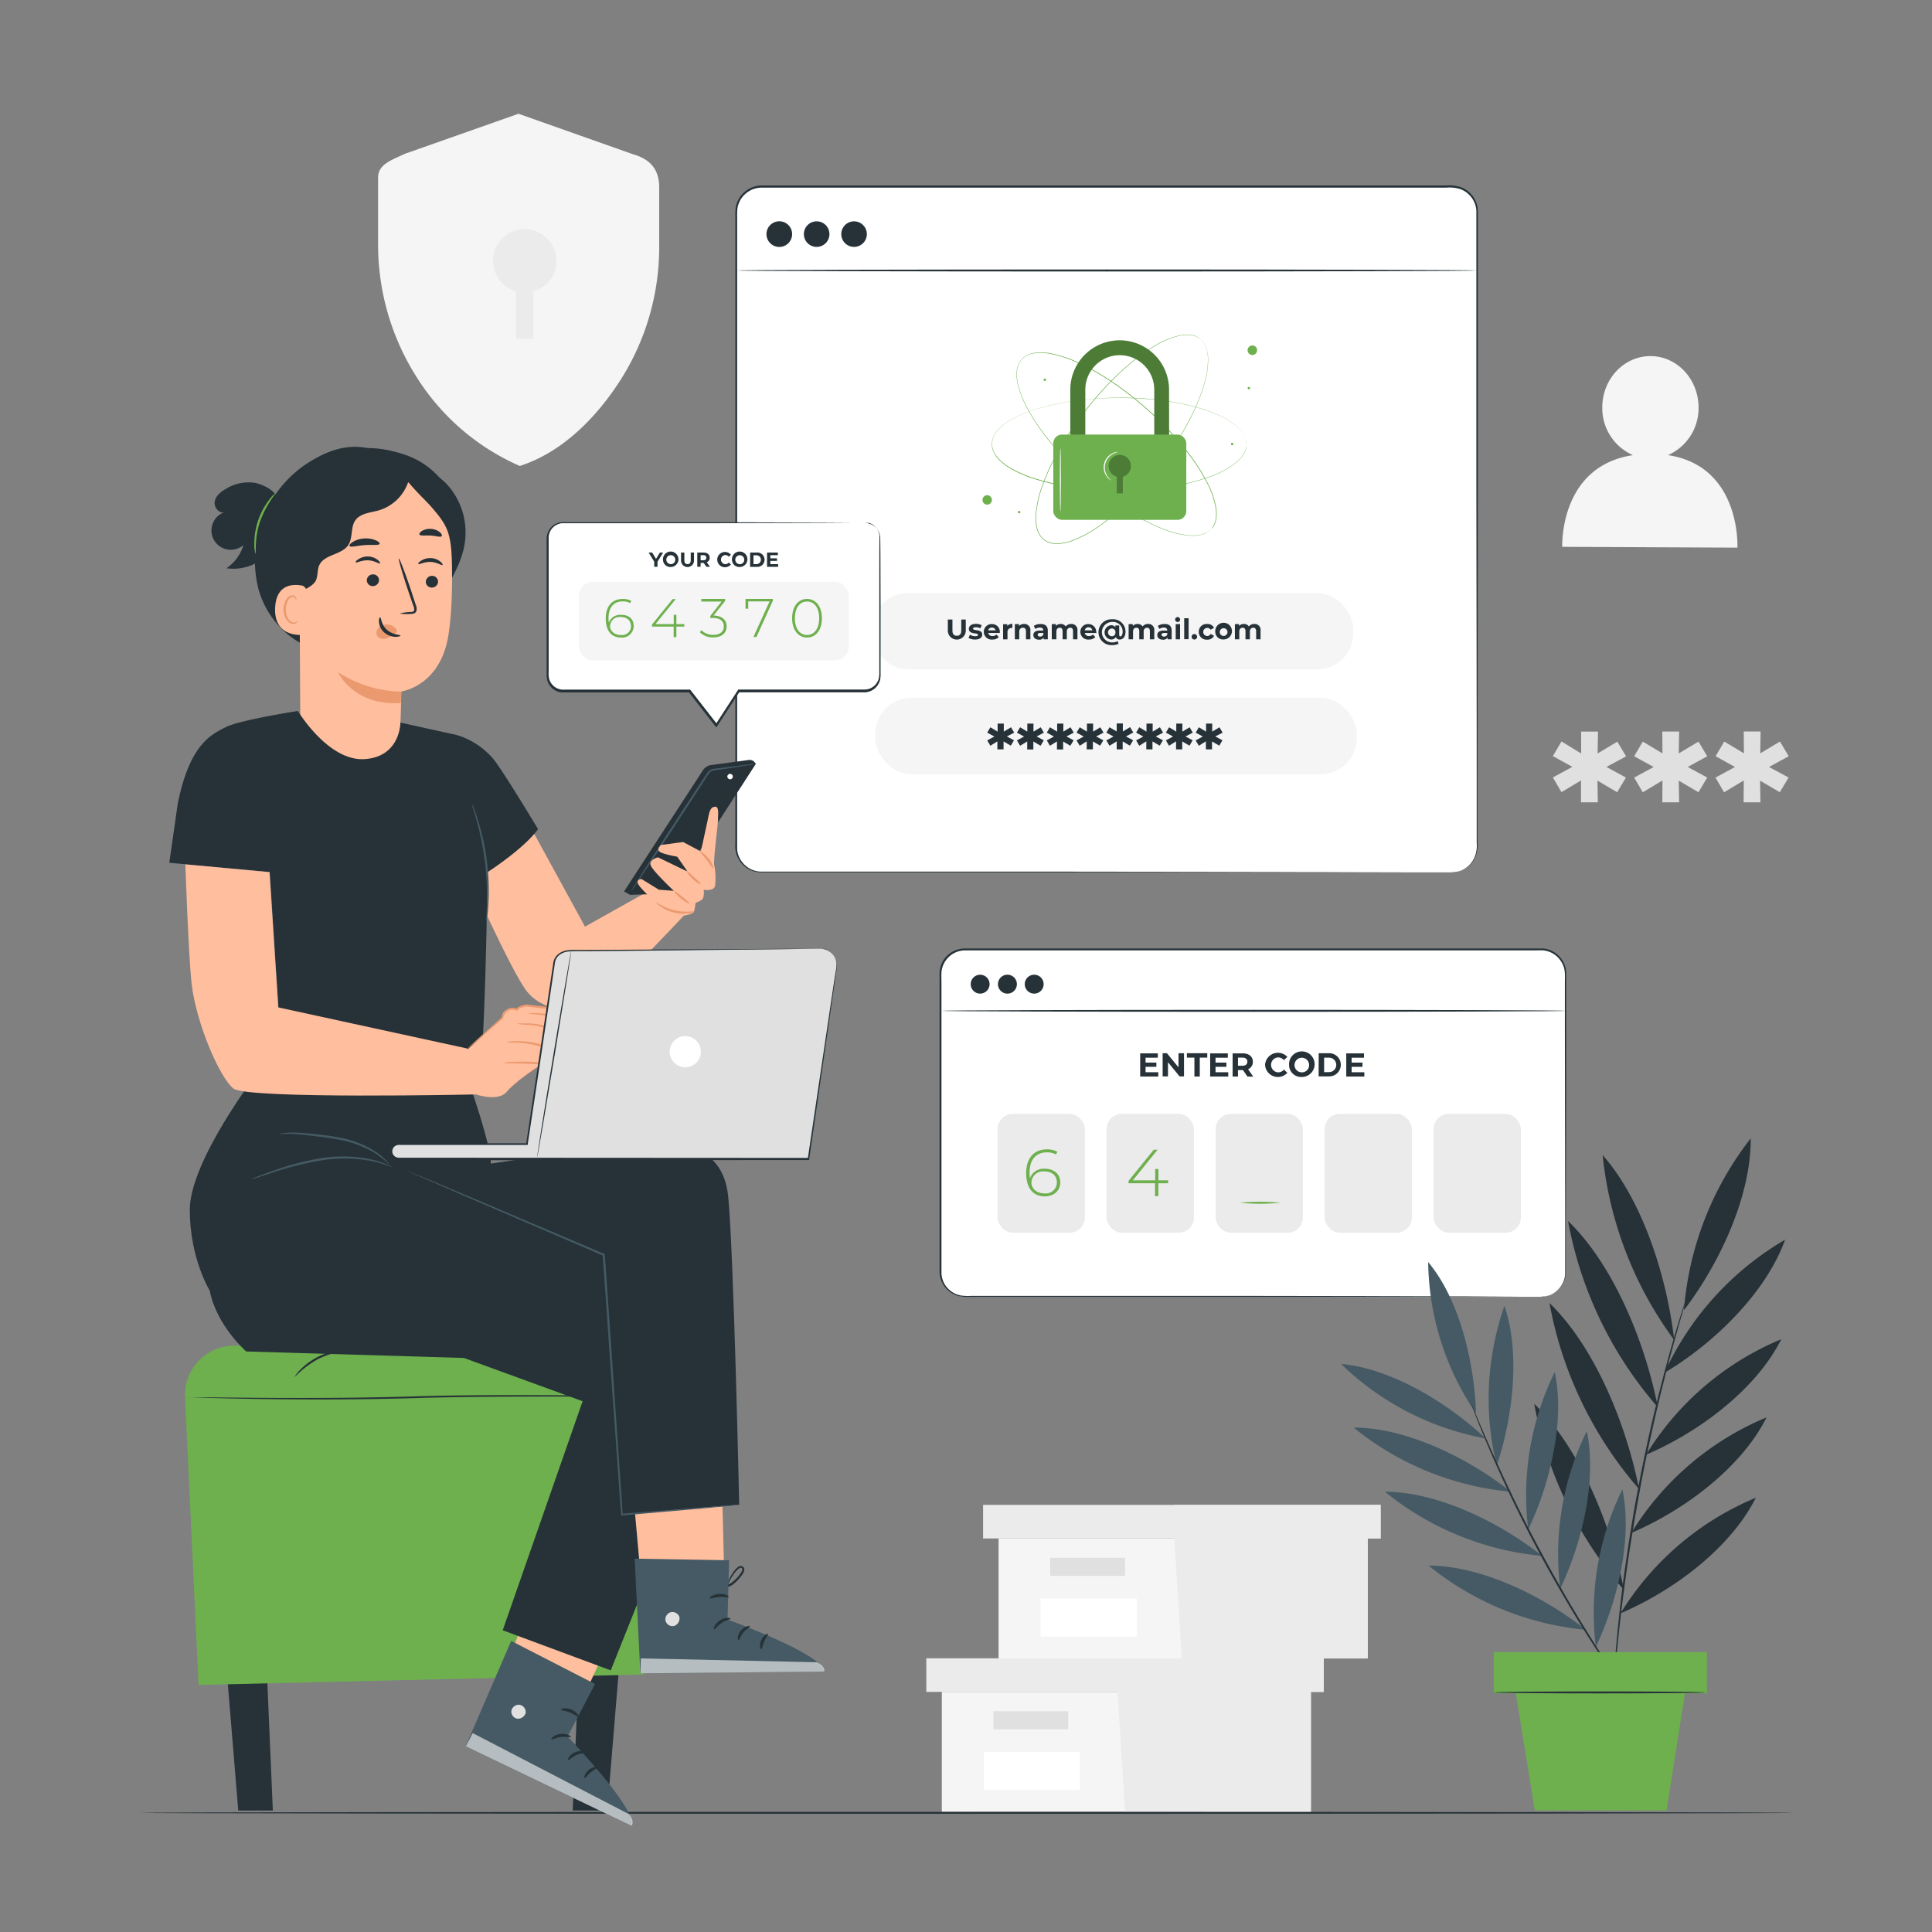 <svg xmlns="http://www.w3.org/2000/svg" viewBox="0 0 500 500"><rect x="0" y="0" width="500" height="500" fill="#808080" stroke="none"/><g id="freepik--background-complete--inject-9"><path d="M431.67,117.79a13.29,13.29,0,0,0,7.92-12.29c0-7.34-5.53-13.31-12.41-13.34s-12.48,5.89-12.51,13.23a13.27,13.27,0,0,0,7.94,12.4c-19.17,2.89-18.3,23.73-18.3,23.73l45.33.21S450.68,120.66,431.67,117.79Z" style="fill:#f5f5f5"></path><path d="M163.82,39.92,134.19,29.44,104.85,39.78c-3.74,1.74-7,2.78-7,6.22V63.11a63.92,63.92,0,0,0,9.67,34,59.88,59.88,0,0,0,27,23.48c12-3.84,20.94-14.06,26.42-22.81a64,64,0,0,0,9.66-34V48.39C170.56,43.49,167.92,41.1,163.82,39.92Z" style="fill:#f5f5f5"></path><path d="M144,67.54a8.2,8.2,0,1,0-10.44,7.85V87.66h4.48V75.39A8.17,8.17,0,0,0,144,67.54Z" style="fill:#ebebeb"></path><path d="M415.74,198.49l5.05,2.74-2.27,3.8-5.1-3,.1,5.61h-4.36l0-5.66L404.11,205l-2.23-3.8,5.05-2.74-5.05-2.78,2.23-3.8L409.2,195l0-5.66h4.36l-.1,5.66,5.1-3.06,2.27,3.8Z" style="fill:#e0e0e0"></path><path d="M436.78,198.49l5.05,2.74-2.27,3.8-5.1-3,.1,5.61H430.2l.05-5.66-5.1,3.06-2.23-3.8,5.05-2.74-5.05-2.78,2.23-3.8,5.1,3.06-.05-5.66h4.36l-.1,5.66,5.1-3.06,2.27,3.8Z" style="fill:#e0e0e0"></path><path d="M457.82,198.49l5.06,2.74-2.27,3.8-5.1-3,.09,5.61h-4.36l.05-5.66-5.1,3.06-2.23-3.8,5.06-2.74L444,195.71l2.23-3.8,5.1,3.06-.05-5.66h4.36l-.09,5.66,5.1-3.06,2.27,3.8Z" style="fill:#e0e0e0"></path><polygon points="243.74 437.86 243.74 468.92 289.16 468.92 339.26 468.92 339.26 437.86 243.74 437.86" style="fill:#f5f5f5"></polygon><polygon points="239.73 429.17 239.73 437.86 342.6 437.86 342.6 429.17 289.16 429.17 239.73 429.17" style="fill:#ebebeb"></polygon><polygon points="291.16 468.92 339.26 468.92 339.26 437.86 342.6 437.86 342.6 429.17 289.16 429.17 289.16 437.05 291.16 468.92" style="fill:#ebebeb"></polygon><rect x="257.1" y="442.86" width="19.37" height="4.68" style="fill:#e0e0e0"></rect><rect x="254.6" y="453.39" width="24.88" height="9.87" style="fill:#fff"></rect><polygon points="258.43 398.15 258.43 429.21 303.86 429.21 353.96 429.21 353.96 398.15 258.43 398.15" style="fill:#f5f5f5"></polygon><polygon points="254.42 389.46 254.42 398.15 357.3 398.15 357.3 389.46 303.86 389.46 254.42 389.46" style="fill:#ebebeb"></polygon><polygon points="305.86 429.21 353.96 429.21 353.96 398.15 357.3 398.15 357.3 389.46 303.86 389.46 303.86 397.35 305.86 429.21" style="fill:#ebebeb"></polygon><rect x="271.79" y="403.16" width="19.37" height="4.68" style="fill:#e0e0e0"></rect><rect x="269.3" y="413.68" width="24.88" height="9.87" style="fill:#fff"></rect></g><g id="freepik--Floor--inject-9"><path d="M464.07,469.16c0,.14-95.85.26-214.06.26s-214.08-.12-214.08-.26,95.83-.26,214.08-.26S464.07,469,464.07,469.16Z" style="fill:#263238"></path></g><g id="freepik--window-2--inject-9"><rect x="243.39" y="245.72" width="161.78" height="89.9" rx="6.38" style="fill:#fff"></rect><path d="M398.8,335.62s.43,0,1.25-.15a6.48,6.48,0,0,0,3.21-1.75,6.34,6.34,0,0,0,1.45-2.28,6.71,6.71,0,0,0,.36-1.53c0-.54,0-1.12,0-1.72,0-2.4,0-5.17,0-8.28,0-12.47-.05-30.49-.08-52.76,0-2.79,0-5.64,0-8.55v-4.42c0-1.49.15-3-.46-4.38a6.18,6.18,0,0,0-5.11-3.84c-.74-.05-1.56,0-2.34,0h-9.65l-41.82,0-95.82,0a6.12,6.12,0,0,0-5.14,2.78,6.05,6.05,0,0,0-1,2.84c-.05,1,0,2.1,0,3.14V291.7q0,12,0,23.6v11.44c0,.94,0,1.89,0,2.81a6.29,6.29,0,0,0,.7,2.58,6.22,6.22,0,0,0,4.14,3.11,12.57,12.57,0,0,0,2.69.14h39.07l36.44,0,52.76.08,14.34.05,3.73,0,1.28,0-1.28,0-3.73,0-14.34.05-52.76.08-36.44,0H251.18a13.24,13.24,0,0,1-2.79-.15,6.65,6.65,0,0,1-4.46-3.36,6.57,6.57,0,0,1-.77-2.78c0-1,0-1.88,0-2.83,0-3.77,0-7.59,0-11.44V291.7q0-12,0-24.45v-12.5c0-1.06,0-2.08,0-3.18a6.65,6.65,0,0,1,1-3.08,6.81,6.81,0,0,1,2.4-2.22,6.92,6.92,0,0,1,3.18-.81l95.82,0,41.82,0h9.65c.8,0,1.56,0,2.38,0a6.58,6.58,0,0,1,2.3.68,6.65,6.65,0,0,1,3.15,3.42,6.35,6.35,0,0,1,.46,2.28c0,.75,0,1.5,0,2.25v4.42q0,4.36,0,8.55c0,22.27-.07,40.29-.09,52.76,0,3.11,0,5.88,0,8.28,0,.6,0,1.17,0,1.73a6.72,6.72,0,0,1-.38,1.56,6.37,6.37,0,0,1-1.49,2.31,6.45,6.45,0,0,1-3.28,1.73,6,6,0,0,1-.94.1Z" style="fill:#263238"></path><path d="M299.76,277.49v1.12h-4.68v-6h4.56v1.12h-3.17V275h2.8v1.09h-2.8v1.4Z" style="fill:#263238"></path><path d="M306.42,272.57v6h-1.15l-3-3.67v3.67h-1.38v-6H302l3,3.67v-3.67Z" style="fill:#263238"></path><path d="M309.11,273.71h-1.94v-1.14h5.27v1.14H310.5v4.9h-1.39Z" style="fill:#263238"></path><path d="M317.87,277.49v1.12h-4.68v-6h4.57v1.12h-3.18V275h2.81v1.09h-2.81v1.4Z" style="fill:#263238"></path><path d="M322.84,278.61l-1.17-1.68h-1.28v1.68H319v-6h2.62c1.61,0,2.62.83,2.62,2.19a2,2,0,0,1-1.24,1.91l1.35,1.94Zm-1.31-4.9h-1.14v2.1h1.14c.85,0,1.28-.39,1.28-1.05S322.38,273.71,321.53,273.71Z" style="fill:#263238"></path><path d="M327.4,275.59a3.33,3.33,0,0,1,5.77-2.06l-.9.83a2,2,0,0,0-1.52-.71,1.94,1.94,0,0,0,0,3.87,1.92,1.92,0,0,0,1.52-.71l.9.83a3.32,3.32,0,0,1-5.77-2.05Z" style="fill:#263238"></path><path d="M333.61,275.59a3.31,3.31,0,1,1,3.3,3.13A3.12,3.12,0,0,1,333.61,275.59Zm5.19,0a1.89,1.89,0,1,0-1.89,1.93A1.85,1.85,0,0,0,338.8,275.59Z" style="fill:#263238"></path><path d="M341.28,272.57H344a3,3,0,1,1,0,6h-2.74Zm2.67,4.89a1.87,1.87,0,1,0,0-3.74h-1.27v3.74Z" style="fill:#263238"></path><path d="M353.09,277.49v1.12h-4.68v-6H353v1.12H349.8V275h2.81v1.09H349.8v1.4Z" style="fill:#263238"></path><rect x="258.18" y="288.26" width="22.59" height="30.77" rx="3.95" style="fill:#ebebeb"></rect><rect x="286.39" y="288.26" width="22.59" height="30.77" rx="3.95" style="fill:#ebebeb"></rect><rect x="314.6" y="288.26" width="22.59" height="30.77" rx="3.95" style="fill:#ebebeb"></rect><rect x="342.8" y="288.26" width="22.59" height="30.77" rx="3.95" style="fill:#ebebeb"></rect><rect x="371.01" y="288.26" width="22.59" height="30.77" rx="3.95" style="fill:#ebebeb"></rect><path d="M274.4,306c0,2.19-1.7,3.62-4,3.62-3.16,0-4.83-2.27-4.83-6,0-4.06,2.17-6.16,5.34-6.16a5.28,5.28,0,0,1,2.73.62l-.36.7a4.5,4.5,0,0,0-2.37-.55c-2.69,0-4.46,1.77-4.46,5.26a10.33,10.33,0,0,0,.1,1.44,3.77,3.77,0,0,1,3.83-2.47C272.78,302.46,274.4,303.86,274.4,306Zm-.88,0c0-1.71-1.23-2.83-3.26-2.83a3,3,0,0,0-3.33,2.87c0,1.41,1.18,2.81,3.43,2.81A2.85,2.85,0,0,0,273.52,306Z" style="fill:#6EB04E"></path><path d="M302.3,306.23h-2.52v3.33h-.86v-3.33h-6.85v-.63l6.52-8.05h1l-6.4,7.91h5.77v-2.93h.84v2.93h2.52Z" style="fill:#6EB04E"></path><path d="M331.39,311.27a52.83,52.83,0,0,1-10.47,0,52.83,52.83,0,0,1,10.47,0Z" style="fill:#6EB04E"></path><circle cx="253.66" cy="254.7" r="2.45" style="fill:#263238"></circle><path d="M263.17,254.7a2.45,2.45,0,1,1-2.45-2.45A2.45,2.45,0,0,1,263.17,254.7Z" style="fill:#263238"></path><circle cx="267.65" cy="254.7" r="2.45" style="fill:#263238"></circle><path d="M405.42,261.6c0,.14-36.23.26-80.9.26s-80.9-.12-80.9-.26,36.21-.26,80.9-.26S405.42,261.45,405.42,261.6Z" style="fill:#263238"></path></g><g id="freepik--window-1--inject-9"><rect x="190.51" y="48.29" width="191.76" height="177.47" rx="6.56" style="fill:#fff"></rect><path d="M375.71,225.76l.47,0a6.65,6.65,0,0,0,1.37-.26,6.53,6.53,0,0,0,4-3.47,7.94,7.94,0,0,0,.62-3.94c0-1.49,0-3.13,0-4.9,0-3.54,0-7.63,0-12.23,0-18.4-.05-45-.09-77.92,0-16.45,0-34.46,0-53.81q0-7.24,0-14.73a6.33,6.33,0,0,0-4.1-5.54,9.42,9.42,0,0,0-3.69-.4H338.6l-141.51,0A6.33,6.33,0,0,0,193,50.09,6.26,6.26,0,0,0,190.84,54a19.37,19.37,0,0,0-.07,2.3v61.57c0,23.67,0,46.5,0,68.25q0,16.32,0,31.79c0,.64,0,1.3,0,1.91a6.5,6.5,0,0,0,.43,1.79,6.33,6.33,0,0,0,2.27,2.84,6.23,6.23,0,0,0,3.43,1.12h18.51l53.81,0,77.92.09,21.18,0,5.51,0,1.88,0-1.88,0-5.51,0-21.18.05-77.92.08-53.81,0H196.89a6.77,6.77,0,0,1-6.11-4.24,7.1,7.1,0,0,1-.47-1.92c-.05-.68,0-1.3,0-1.95q0-15.47,0-31.79c0-21.75,0-44.58,0-68.25q0-17.76,0-36.11V56.25a17.33,17.33,0,0,1,.08-2.37,6.67,6.67,0,0,1,2.28-4.18A6.88,6.88,0,0,1,197.09,48l141.51,0h35.63a9.76,9.76,0,0,1,3.85.44,6.78,6.78,0,0,1,4.39,5.93q0,7.5,0,14.76c0,19.35,0,37.36,0,53.81,0,32.9-.06,59.52-.08,77.92,0,4.6,0,8.69,0,12.23,0,1.77,0,3.41,0,4.9a8,8,0,0,1-.66,4,6.54,6.54,0,0,1-5.49,3.71Z" style="fill:#263238"></path><path d="M205,60.59a3.32,3.32,0,1,1-3.31-3.32A3.31,3.31,0,0,1,205,60.59Z" style="fill:#263238"></path><circle cx="211.35" cy="60.59" r="3.31" style="fill:#263238"></circle><circle cx="221.03" cy="60.59" r="3.31" style="fill:#263238"></circle><path d="M382.27,70c0,.15-42.93.26-95.88.26s-95.88-.11-95.88-.26,42.92-.26,95.88-.26S382.27,69.85,382.27,70Z" style="fill:#263238"></path><path d="M313.48,136.85s.07-.11.23-.31l.13-.17.13-.23a4.46,4.46,0,0,0,.29-.58c0-.11.1-.23.14-.36l.12-.42a3.56,3.56,0,0,0,.1-.47c0-.17.06-.34.07-.52a9.88,9.88,0,0,0-.12-2.49,22,22,0,0,0-2.28-6.43,50.66,50.66,0,0,0-4.91-7.63,78.08,78.08,0,0,0-7.31-8.22,89.82,89.82,0,0,0-9.61-8.19c-1.79-1.32-3.68-2.6-5.67-3.8a54.63,54.63,0,0,0-6.31-3.31,29.73,29.73,0,0,0-7-2.2,12.34,12.34,0,0,0-3.74-.09,6.81,6.81,0,0,0-1.81.52,5.31,5.31,0,0,0-1.51,1.11,5,5,0,0,0-.94,1.63,6.9,6.9,0,0,0-.31,1.86,12.55,12.55,0,0,0,.51,3.71,29.66,29.66,0,0,0,3,6.72,53.84,53.84,0,0,0,4,5.89c1.42,1.84,2.91,3.58,4.42,5.21a89,89,0,0,0,9.24,8.61,77.5,77.5,0,0,0,9,6.33,50.69,50.69,0,0,0,8.14,4,22.53,22.53,0,0,0,6.65,1.54,10.58,10.58,0,0,0,2.48-.17c.18,0,.34-.09.5-.13a4.15,4.15,0,0,0,.46-.15l.4-.17.35-.18a3.61,3.61,0,0,0,.54-.36l.21-.15.16-.15c.18-.18.28-.26.28-.26l-.27.27-.16.15-.2.16a3.28,3.28,0,0,1-.55.36L312,138l-.41.17a3,3,0,0,1-.45.15,4.25,4.25,0,0,1-.51.14,9.66,9.66,0,0,1-2.5.18,22.18,22.18,0,0,1-6.67-1.51,50.79,50.79,0,0,1-8.17-4,77.64,77.64,0,0,1-9-6.33,88,88,0,0,1-9.26-8.61c-1.51-1.63-3-3.37-4.43-5.21a55.71,55.71,0,0,1-4-5.91,29.72,29.72,0,0,1-3-6.75,12.47,12.47,0,0,1-.52-3.76,7.13,7.13,0,0,1,.32-1.89,5.39,5.39,0,0,1,1-1.69,5.14,5.14,0,0,1,1.56-1.14,7.13,7.13,0,0,1,1.85-.54,12.66,12.66,0,0,1,3.79.09,29.86,29.86,0,0,1,7.05,2.22,54,54,0,0,1,6.32,3.32c2,1.2,3.89,2.48,5.68,3.81a87.87,87.87,0,0,1,9.61,8.22,77.35,77.35,0,0,1,7.32,8.24,50.53,50.53,0,0,1,4.89,7.65,22.13,22.13,0,0,1,2.27,6.46,9.94,9.94,0,0,1,.1,2.51,3.89,3.89,0,0,1-.08.51,2.17,2.17,0,0,1-.1.47l-.12.43a3,3,0,0,1-.15.36,2.6,2.6,0,0,1-.3.58,1.26,1.26,0,0,1-.13.23l-.13.17Z" style="fill:#6EB04E"></path><path d="M322.55,114.93l0-.38,0-.21c0-.08,0-.16-.05-.26a3.15,3.15,0,0,0-.17-.63c0-.11-.08-.24-.13-.36l-.2-.4a2.18,2.18,0,0,0-.24-.41,3.61,3.61,0,0,0-.29-.43,9.32,9.32,0,0,0-1.74-1.78,22.21,22.21,0,0,0-6-3.28,50.31,50.31,0,0,0-8.74-2.43A77.52,77.52,0,0,0,294,103.1a90.23,90.23,0,0,0-12.63.27c-2.21.21-4.47.52-6.76.95a53.29,53.29,0,0,0-6.91,1.73,29,29,0,0,0-6.7,3,12.21,12.21,0,0,0-2.85,2.42,6.76,6.76,0,0,0-1,1.59,5.07,5.07,0,0,0-.4,1.84,5.32,5.32,0,0,0,.39,1.84,7.1,7.1,0,0,0,1,1.59,12.54,12.54,0,0,0,2.86,2.43,29.62,29.62,0,0,0,6.7,3,56.75,56.75,0,0,0,6.91,1.73c2.29.43,4.55.73,6.76.94a88.85,88.85,0,0,0,12.63.28A80.59,80.59,0,0,0,305,125.51a50.31,50.31,0,0,0,8.74-2.43,22.77,22.77,0,0,0,6-3.28,9.62,9.62,0,0,0,1.74-1.78,3.7,3.7,0,0,0,.29-.44,2.18,2.18,0,0,0,.24-.41l.2-.39c.05-.13.09-.25.13-.37a3,3,0,0,0,.17-.63c0-.09,0-.17.05-.25l0-.21,0-.39s0,.13,0,.39l0,.21c0,.08,0,.16,0,.26a3.06,3.06,0,0,1-.16.63c0,.12-.08.24-.13.37l-.19.4a3.7,3.7,0,0,1-.24.42,4.65,4.65,0,0,1-.29.43,9.38,9.38,0,0,1-1.74,1.8,22.13,22.13,0,0,1-6,3.31,50.08,50.08,0,0,1-8.75,2.46,79,79,0,0,1-11,1.28,88.86,88.86,0,0,1-12.64-.26c-2.22-.21-4.49-.51-6.78-.94a57.52,57.52,0,0,1-6.93-1.73,29.43,29.43,0,0,1-6.73-3,12.49,12.49,0,0,1-2.89-2.45,7.08,7.08,0,0,1-1-1.63,4.61,4.61,0,0,1,0-3.8,7.44,7.44,0,0,1,1-1.63A12.74,12.74,0,0,1,261,109a29.7,29.7,0,0,1,6.74-3,53.84,53.84,0,0,1,6.92-1.73c2.3-.43,4.56-.73,6.78-.94A88.92,88.92,0,0,1,294,103a77.46,77.46,0,0,1,11,1.29,49.74,49.74,0,0,1,8.75,2.45,22.13,22.13,0,0,1,6,3.31,9.67,9.67,0,0,1,1.74,1.8,3.7,3.7,0,0,1,.29.44,3,3,0,0,1,.24.42l.19.39c.05.13.09.26.13.37a3.14,3.14,0,0,1,.16.64c0,.09,0,.18,0,.25l0,.22C322.55,114.8,322.55,114.93,322.55,114.93Z" style="fill:#6EB04E"></path><path d="M310.53,87.66l-.33-.21-.18-.12a1.67,1.67,0,0,0-.23-.11,3.1,3.1,0,0,0-.6-.25c-.12,0-.24-.09-.37-.12l-.43-.09a3.54,3.54,0,0,0-.47-.07,4.41,4.41,0,0,0-.52,0,10,10,0,0,0-2.48.28,22.59,22.59,0,0,0-6.26,2.73,49.59,49.59,0,0,0-7.27,5.42,78,78,0,0,0-7.7,7.86,88.78,88.78,0,0,0-7.51,10.15C275,115,273.84,117,272.78,119a54,54,0,0,0-2.87,6.52,30.09,30.09,0,0,0-1.71,7.15,12.36,12.36,0,0,0,.17,3.74,7.11,7.11,0,0,0,.65,1.77,5.05,5.05,0,0,0,1.21,1.44,5.18,5.18,0,0,0,1.69.81,6.91,6.91,0,0,0,1.87.19,12.45,12.45,0,0,0,3.67-.77,29.68,29.68,0,0,0,6.5-3.44,54.59,54.59,0,0,0,5.6-4.4c1.74-1.55,3.37-3.15,4.89-4.77a89.82,89.82,0,0,0,7.95-9.81,78,78,0,0,0,5.7-9.41,50.18,50.18,0,0,0,3.44-8.39,22.41,22.41,0,0,0,1.07-6.75,9.3,9.3,0,0,0-.34-2.46c0-.18-.11-.34-.16-.5s-.11-.3-.18-.44l-.19-.39c-.07-.12-.15-.23-.21-.33a2.94,2.94,0,0,0-.4-.52l-.16-.2-.16-.14-.28-.26.29.25.16.14a1.62,1.62,0,0,1,.17.19,3.22,3.22,0,0,1,.4.52c.07.11.15.21.22.33l.19.4a2.53,2.53,0,0,1,.19.44c.05.16.12.32.16.5a9.27,9.27,0,0,1,.36,2.47,22.12,22.12,0,0,1-1.05,6.77,51.05,51.05,0,0,1-3.42,8.42,78.15,78.15,0,0,1-5.7,9.43,87.89,87.89,0,0,1-7.95,9.83c-1.52,1.63-3.15,3.24-4.9,4.79a55.09,55.09,0,0,1-5.61,4.41,29.51,29.51,0,0,1-6.53,3.46,12.66,12.66,0,0,1-3.71.78,7.32,7.32,0,0,1-1.92-.19,5.42,5.42,0,0,1-1.74-.85,5.22,5.22,0,0,1-1.25-1.48,7.3,7.3,0,0,1-.67-1.81,12.64,12.64,0,0,1-.16-3.78,29.61,29.61,0,0,1,1.72-7.19,54.17,54.17,0,0,1,2.87-6.53c1.07-2.08,2.22-4.06,3.41-5.94a90.09,90.09,0,0,1,7.54-10.15A77,77,0,0,1,291.32,95a50.47,50.47,0,0,1,7.3-5.42,22.42,22.42,0,0,1,6.29-2.7,9.63,9.63,0,0,1,2.49-.28c.18,0,.35,0,.52,0a3.46,3.46,0,0,1,.48.07l.43.09.37.13a3.08,3.08,0,0,1,.6.26,1.67,1.67,0,0,1,.23.11l.18.13Z" style="fill:#6EB04E"></path><path d="M256.35,128.52a1.22,1.22,0,1,1-1.73,0A1.22,1.22,0,0,1,256.35,128.52Z" style="fill:#6EB04E"></path><path d="M325.34,90.63a1.23,1.23,0,1,1-1.23-1.22A1.22,1.22,0,0,1,325.34,90.63Z" style="fill:#6EB04E"></path><path d="M264.07,132.54a.31.31,0,1,1-.31-.31A.31.31,0,0,1,264.07,132.54Z" style="fill:#6EB04E"></path><path d="M270.7,98.28a.31.31,0,1,1-.31-.31A.31.31,0,0,1,270.7,98.28Z" style="fill:#6EB04E"></path><path d="M319.19,114.93a.31.31,0,0,1-.31.31.31.31,0,1,1,0-.62A.31.31,0,0,1,319.19,114.93Z" style="fill:#6EB04E"></path><path d="M323.51,100.45a.31.31,0,0,1-.62,0,.31.31,0,0,1,.62,0Z" style="fill:#6EB04E"></path><path d="M302.57,121.76h-3.84V100.85a8.93,8.93,0,1,0-17.86,0v20.91H277V100.85a12.77,12.77,0,1,1,25.54,0Z" style="fill:#6EB04E"></path><g style="opacity:0.3"><path d="M302.57,121.76h-3.84V100.85a8.93,8.93,0,1,0-17.86,0v20.91H277V100.85a12.77,12.77,0,1,1,25.54,0Z"></path></g><rect x="272.59" y="112.46" width="34.42" height="22.08" rx="2.25" style="fill:#6EB04E"></rect><g style="opacity:0.3"><path d="M292.68,120.63a2.88,2.88,0,1,0-3.66,2.75v4.3h1.56v-4.3A2.86,2.86,0,0,0,292.68,120.63Z"></path></g><path d="M274.43,132.45c-.08,0-.15-3.68-.15-8.22s.07-8.23.15-8.23.14,3.68.14,8.23S274.5,132.45,274.43,132.45Z" style="fill:#fafafa"></path><path d="M287.55,124.31s-.14,0-.34-.19a3.48,3.48,0,0,1-.74-.75,4,4,0,0,1,1.43-6.05,3.42,3.42,0,0,1,1-.35,1.06,1.06,0,0,1,.39,0,10.1,10.1,0,0,0-1.29.54,4,4,0,0,0-1.37,5.76A8.63,8.63,0,0,0,287.55,124.31Z" style="fill:#fafafa"></path><rect x="225.61" y="153.47" width="124.61" height="19.78" rx="9.32" style="fill:#f5f5f5"></rect><rect x="226.52" y="180.59" width="124.61" height="19.78" rx="9.32" style="fill:#f5f5f5"></rect><path d="M245.3,163.2v-2.86h1.19v2.82c0,1,.42,1.37,1.14,1.37s1.14-.4,1.14-1.37v-2.82h1.17v2.86a2.32,2.32,0,1,1-4.64,0Z" style="fill:#263238"></path><path d="M250.65,165.09l.37-.82a2.7,2.7,0,0,0,1.37.38c.53,0,.72-.14.72-.36,0-.64-2.37,0-2.37-1.55,0-.75.67-1.28,1.82-1.28a3.21,3.21,0,0,1,1.51.35l-.38.81a2.21,2.21,0,0,0-1.13-.29c-.51,0-.73.16-.73.36,0,.67,2.37,0,2.37,1.57,0,.73-.67,1.25-1.85,1.25A3.35,3.35,0,0,1,250.65,165.09Z" style="fill:#263238"></path><path d="M258.74,163.81h-3a1.05,1.05,0,0,0,1.13.79,1.35,1.35,0,0,0,1-.38l.61.66a2.08,2.08,0,0,1-1.62.63,2,2,0,0,1-2.25-2,2,2,0,0,1,2.1-2,2,2,0,0,1,2.05,2C258.76,163.59,258.74,163.71,258.74,163.81Zm-3-.67h1.93a1,1,0,0,0-1.93,0Z" style="fill:#263238"></path><path d="M262,161.46v1.06l-.26,0a1,1,0,0,0-1,1.1v1.85h-1.14v-3.93h1.09V162A1.57,1.57,0,0,1,262,161.46Z" style="fill:#263238"></path><path d="M266.66,163.2v2.25h-1.14v-2.07c0-.64-.29-.93-.8-.93s-.94.34-.94,1.06v1.94h-1.14v-3.93h1.09V162a1.74,1.74,0,0,1,1.3-.52A1.54,1.54,0,0,1,266.66,163.2Z" style="fill:#263238"></path><path d="M271.17,163.21v2.24H270.1V165a1.29,1.29,0,0,1-1.2.55c-.92,0-1.47-.51-1.47-1.19s.49-1.18,1.69-1.18H270c0-.48-.29-.77-.91-.77a1.89,1.89,0,0,0-1.13.37l-.41-.8a3,3,0,0,1,1.7-.48C270.47,161.46,271.17,162,271.17,163.21Zm-1.14,1v-.4h-.78c-.54,0-.7.2-.7.46s.24.48.64.48A.84.84,0,0,0,270,164.21Z" style="fill:#263238"></path><path d="M278.84,163.2v2.25H277.7v-2.07c0-.64-.28-.93-.74-.93s-.87.33-.87,1v2H275v-2.07c0-.64-.27-.93-.75-.93s-.86.33-.86,1v2H272.2v-3.93h1.09V162a1.58,1.58,0,0,1,1.23-.52,1.49,1.49,0,0,1,1.3.65,1.74,1.74,0,0,1,1.42-.65A1.52,1.52,0,0,1,278.84,163.2Z" style="fill:#263238"></path><path d="M283.74,163.81h-3a1,1,0,0,0,1.12.79,1.36,1.36,0,0,0,1-.38l.6.66a2.06,2.06,0,0,1-1.62.63,2,2,0,0,1-2.24-2,2,2,0,0,1,2.1-2,2,2,0,0,1,2,2C283.76,163.59,283.75,163.71,283.74,163.81Zm-3-.67h1.94a.94.94,0,0,0-1-.81A.92.92,0,0,0,280.75,163.14Z" style="fill:#263238"></path><path d="M291.28,163.45c0,1.31-.6,2.06-1.5,2.06a1,1,0,0,1-1-.64,1.39,1.39,0,0,1-1.25.64,1.86,1.86,0,0,1,0-3.7,1.38,1.38,0,0,1,1.12.49v-.43h1v2.36c0,.35.15.47.35.47s.54-.39.54-1.23a2.49,2.49,0,0,0-2.72-2.51,2.65,2.65,0,1,0,0,5.3,3.42,3.42,0,0,0,1.44-.32l.23.67a3.87,3.87,0,0,1-1.67.35,3.35,3.35,0,1,1,0-6.69A3.2,3.2,0,0,1,291.28,163.45Zm-2.61.21a.9.9,0,0,0-.92-1,1,1,0,0,0,0,2A.9.9,0,0,0,288.67,163.66Z" style="fill:#263238"></path><path d="M298.73,163.2v2.25h-1.14v-2.07c0-.64-.28-.93-.74-.93s-.87.33-.87,1v2h-1.14v-2.07c0-.64-.27-.93-.75-.93s-.86.33-.86,1v2h-1.14v-3.93h1.09V162a1.58,1.58,0,0,1,1.23-.52,1.49,1.49,0,0,1,1.3.65,1.73,1.73,0,0,1,1.41-.65A1.52,1.52,0,0,1,298.73,163.2Z" style="fill:#263238"></path><path d="M303.23,163.21v2.24h-1.06V165a1.29,1.29,0,0,1-1.2.55c-.92,0-1.47-.51-1.47-1.19s.49-1.18,1.69-1.18h.9c0-.48-.29-.77-.9-.77a1.84,1.84,0,0,0-1.13.37l-.41-.8a3,3,0,0,1,1.69-.48C302.54,161.46,303.23,162,303.23,163.21Zm-1.14,1v-.4h-.78c-.53,0-.7.2-.7.46s.24.48.64.48A.84.84,0,0,0,302.09,164.21Z" style="fill:#263238"></path><path d="M304.13,160.34a.65.65,0,0,1,.71-.64.64.64,0,1,1-.71.64Zm.14,1.18h1.13v3.93h-1.13Z" style="fill:#263238"></path><path d="M306.47,160h1.14v5.42h-1.14Z" style="fill:#263238"></path><path d="M308.39,164.8a.71.71,0,0,1,1.42,0,.71.71,0,1,1-1.42,0Z" style="fill:#263238"></path><path d="M310.24,163.49a2,2,0,0,1,2.19-2,1.79,1.79,0,0,1,1.76,1l-.88.47a1.05,1.05,0,1,0-.89,1.64,1,1,0,0,0,.89-.54l.88.48a1.81,1.81,0,0,1-1.76,1A2,2,0,0,1,310.24,163.49Z" style="fill:#263238"></path><path d="M314.51,163.49a2.16,2.16,0,1,1,2.16,2A2,2,0,0,1,314.51,163.49Zm3.16,0a1,1,0,1,0-1,1.09A1,1,0,0,0,317.67,163.49Z" style="fill:#263238"></path><path d="M326.23,163.2v2.25h-1.14v-2.07c0-.64-.29-.93-.75-.93s-.87.33-.87,1v2h-1.14v-2.07c0-.64-.27-.93-.74-.93s-.86.33-.86,1v2h-1.14v-3.93h1.08V162a1.6,1.6,0,0,1,1.24-.52,1.46,1.46,0,0,1,1.29.65,1.76,1.76,0,0,1,1.42-.65A1.52,1.52,0,0,1,326.23,163.2Z" style="fill:#263238"></path><path d="M260.57,190.59l1.85,1-.83,1.39-1.87-1.1,0,2.06h-1.6l0-2.08L256.31,193l-.82-1.39,1.86-1-1.86-1,.82-1.39,1.87,1.12,0-2.07h1.6l0,2.07,1.87-1.12.83,1.39Z" style="fill:#263238"></path><path d="M268.28,190.59l1.85,1L269.3,193l-1.87-1.1,0,2.06h-1.59l0-2.08L264,193l-.82-1.39,1.85-1-1.85-1,.82-1.39,1.87,1.12,0-2.07h1.59l0,2.07,1.87-1.12.83,1.39Z" style="fill:#263238"></path><path d="M276,190.59l1.85,1L277,193l-1.86-1.1,0,2.06h-1.6l0-2.08L271.72,193l-.81-1.39,1.85-1-1.85-1,.81-1.39,1.87,1.12,0-2.07h1.6l0,2.07,1.86-1.12.84,1.39Z" style="fill:#263238"></path><path d="M283.69,190.59l1.85,1-.83,1.39-1.87-1.1,0,2.06h-1.6l0-2.08L279.43,193l-.82-1.39,1.86-1-1.86-1,.82-1.39,1.87,1.12,0-2.07h1.6l0,2.07,1.87-1.12.83,1.39Z" style="fill:#263238"></path><path d="M291.4,190.59l1.85,1-.83,1.39-1.87-1.1,0,2.06H289l0-2.08L287.14,193l-.82-1.39,1.85-1-1.85-1,.82-1.39L289,189.3l0-2.07h1.59l0,2.07,1.87-1.12.83,1.39Z" style="fill:#263238"></path><path d="M299.11,190.59l1.85,1-.83,1.39-1.87-1.1,0,2.06h-1.6l0-2.08L294.84,193l-.81-1.39,1.85-1-1.85-1,.81-1.39,1.87,1.12,0-2.07h1.6l0,2.07,1.87-1.12.83,1.39Z" style="fill:#263238"></path><path d="M306.81,190.59l1.85,1-.83,1.39-1.87-1.1,0,2.06h-1.6l0-2.08L302.55,193l-.82-1.39,1.86-1-1.86-1,.82-1.39,1.87,1.12,0-2.07H306l0,2.07,1.87-1.12.83,1.39Z" style="fill:#263238"></path><path d="M314.52,190.59l1.85,1-.83,1.39-1.87-1.1,0,2.06h-1.59l0-2.08L310.26,193l-.82-1.39,1.85-1-1.85-1,.82-1.39,1.87,1.12,0-2.07h1.59l0,2.07,1.87-1.12.83,1.39Z" style="fill:#263238"></path></g><g id="freepik--Message--inject-9"><path d="M223.7,135.35H145.8a4.05,4.05,0,0,0-4.05,4.06v35.48a4,4,0,0,0,4.05,4.05h32.68l6.94,8.91,5.79-8.91H223.7a4.05,4.05,0,0,0,4.05-4.05V139.41A4.06,4.06,0,0,0,223.7,135.35Z" style="fill:#fff"></path><path d="M223.7,135.35h.38a4.22,4.22,0,0,1,1.11.25,4,4,0,0,1,1.54,1A4.06,4.06,0,0,1,227.8,139c.08,3.86.06,9.48.09,16.6,0,3.56,0,7.49,0,11.75,0,2.14,0,4.35,0,6.65a9.63,9.63,0,0,1-.08,1.76,4.3,4.3,0,0,1-.74,1.68,4.25,4.25,0,0,1-3.23,1.74l-32.68,0,.2-.1c-1.82,2.79-3.78,5.82-5.78,8.9l-.19.29-.22-.27-6.94-8.9.2.1H147c-.57,0-1.1,0-1.71,0a4.33,4.33,0,0,1-3.71-3.34,7.67,7.67,0,0,1-.11-1.7V159.51q0-6.39,0-12.53v-7.57a4.25,4.25,0,0,1,.29-1.54,4.34,4.34,0,0,1,2-2.28,4.24,4.24,0,0,1,1.47-.44,14.8,14.8,0,0,1,1.48,0h8.51l10.78,0,19.34,0,28,.08,7.61.05,2,0,.68,0-.68,0-2,0-7.61.05-28,.08-19.34,0H146.79c-.48,0-1,0-1.43,0a3.71,3.71,0,0,0-1.3.4,3.81,3.81,0,0,0-1.81,2,3.75,3.75,0,0,0-.26,1.37v1.5c0,2,0,4,0,6.07v12.53q0,6.38,0,13v1.66a6.88,6.88,0,0,0,.09,1.59,3.81,3.81,0,0,0,3.27,2.93c.51.05,1.1,0,1.65,0H178.6l.08.1,6.94,8.9-.41,0,5.79-8.9.07-.11h.14l32.66,0a3.77,3.77,0,0,0,2.93-1.56,3.73,3.73,0,0,0,.68-1.52,9.44,9.44,0,0,0,.08-1.69c0-2.3,0-4.51,0-6.65,0-4.26,0-8.19,0-11.75,0-7.1,0-12.72.05-16.59a4,4,0,0,0-1-2.25,4.05,4.05,0,0,0-1.49-1.05A5,5,0,0,0,223.7,135.35Z" style="fill:#263238"></path><path d="M170.16,145.37v1.31h-.85v-1.32L167.87,143h.91l1,1.64,1-1.64h.84Z" style="fill:#263238"></path><path d="M171.58,144.83a2,2,0,1,1,2,1.91A1.91,1.91,0,0,1,171.58,144.83Zm3.18,0A1.16,1.16,0,1,0,173.6,146,1.13,1.13,0,0,0,174.76,144.83Z" style="fill:#263238"></path><path d="M176.25,145.05V143h.86v2c0,.7.31,1,.82,1s.83-.29.83-1v-2h.85v2.07a1.68,1.68,0,1,1-3.36,0Z" style="fill:#263238"></path><path d="M182.82,146.68l-.71-1h-.79v1h-.86V143h1.6c1,0,1.61.51,1.61,1.34a1.2,1.2,0,0,1-.76,1.17l.83,1.19Zm-.8-3h-.7V145h.7c.52,0,.78-.25.78-.65S182.54,143.67,182,143.67Z" style="fill:#263238"></path><path d="M185.62,144.83a2,2,0,0,1,3.54-1.26l-.55.51a1.19,1.19,0,0,0-.94-.44,1.19,1.19,0,0,0,0,2.37,1.18,1.18,0,0,0,.94-.43l.55.5a2,2,0,0,1-3.54-1.25Z" style="fill:#263238"></path><path d="M189.43,144.83a2,2,0,1,1,2,1.91A1.91,1.91,0,0,1,189.43,144.83Zm3.18,0a1.16,1.16,0,1,0-1.16,1.18A1.13,1.13,0,0,0,192.61,144.83Z" style="fill:#263238"></path><path d="M194.13,143h1.69a1.86,1.86,0,1,1,0,3.7h-1.69Zm1.64,3a1.15,1.15,0,1,0,0-2.3H195V146Z" style="fill:#263238"></path><path d="M201.38,146v.69h-2.87V143h2.8v.68h-1.95v.81h1.72v.67h-1.72V146Z" style="fill:#263238"></path><rect x="149.86" y="150.57" width="69.79" height="20.34" rx="3.55" style="fill:#f5f5f5"></rect><path d="M164,162a3,3,0,0,1-3.28,3c-2.58,0-3.95-1.86-3.95-4.94,0-3.34,1.77-5.05,4.38-5.05a4.38,4.38,0,0,1,2.23.5l-.29.58a3.69,3.69,0,0,0-1.94-.45c-2.21,0-3.66,1.45-3.66,4.31a7.83,7.83,0,0,0,.08,1.18,3.09,3.09,0,0,1,3.14-2C162.72,159.06,164,160.21,164,162Zm-.72,0c0-1.41-1-2.32-2.67-2.32a2.48,2.48,0,0,0-2.73,2.35c0,1.15,1,2.31,2.82,2.31A2.33,2.33,0,0,0,163.32,162Z" style="fill:#6EB04E"></path><path d="M177.11,162.16h-2.06v2.73h-.71v-2.73h-5.61v-.52l5.35-6.6h.8l-5.25,6.48h4.73v-2.4h.69v2.4h2.06Z" style="fill:#6EB04E"></path><path d="M188.05,162.11c0,1.64-1.18,2.85-3.45,2.85a4.72,4.72,0,0,1-3.47-1.33l.36-.55a4.21,4.21,0,0,0,3.11,1.21c1.77,0,2.72-.84,2.72-2.18s-.9-2.18-2.87-2.18h-.62v-.52l2.91-3.73h-5.25V155h6.18v.5l-3,3.79C187,159.38,188.05,160.51,188.05,162.11Z" style="fill:#6EB04E"></path><path d="M200,155v.5l-4.23,9.35h-.79l4.19-9.21h-5.53v1.89h-.7V155Z" style="fill:#6EB04E"></path><path d="M205,160c0-3.08,1.59-5,3.85-5s3.86,1.91,3.86,5-1.59,5-3.86,5S205,163,205,160Zm7,0c0-2.74-1.28-4.33-3.14-4.33s-3.14,1.59-3.14,4.33,1.28,4.33,3.14,4.33S212,162.7,212,160Z" style="fill:#6EB04E"></path></g><g id="freepik--Plant--inject-9"><path d="M419.4,417.52c13.09-5.56,28.25-16.49,35-29.9a74.62,74.62,0,0,0-35,29.9" style="fill:#263238"></path><path d="M422.19,396.71c13.09-5.55,28.25-16.48,35-29.89a74.51,74.51,0,0,0-35,29.89" style="fill:#263238"></path><path d="M426,376.48c13.1-5.56,28.25-16.49,35-29.89a74.54,74.54,0,0,0-35,29.89" style="fill:#263238"></path><path d="M430.72,355.3C443.07,348,456.84,335,462,320.82a77,77,0,0,0-31.25,34.48" style="fill:#263238"></path><path d="M435.8,339.09c9-11.77,17.39-29.29,17.28-44.47a82.7,82.7,0,0,0-17.28,44.47" style="fill:#263238"></path><path d="M433.28,346.8c-1.82-15.92-8-35.93-18.52-47.87a97.27,97.27,0,0,0,18.52,47.87" style="fill:#263238"></path><path d="M429.05,364.21c-3.2-16.41-11.3-36.71-23.24-48.22a101,101,0,0,0,23.24,48.22" style="fill:#263238"></path><path d="M424.19,385.44C421,369,412.88,348.73,401,337.22a101,101,0,0,0,23.24,48.22" style="fill:#263238"></path><path d="M420.29,411.51c-3.21-16.41-11.31-36.71-23.24-48.22a101,101,0,0,0,23.24,48.22" style="fill:#263238"></path><path d="M436.41,336a.72.72,0,0,0-.1.25c-.07.19-.15.43-.25.73-.22.69-.53,1.64-.91,2.84-.79,2.47-1.85,6.06-3.1,10.52s-2.63,9.79-4.05,15.74-2.82,12.54-4.14,19.48-2.35,13.6-3.22,19.66-1.49,11.54-1.94,16.14-.77,8.34-.93,10.93c-.08,1.26-.14,2.25-.19,3,0,.32,0,.57,0,.78a.86.86,0,0,0,0,.26.82.82,0,0,0,.05-.26c0-.2,0-.46.08-.77.07-.72.17-1.71.29-3,.22-2.57.59-6.3,1.09-10.9s1.19-10.06,2.05-16.11,2-12.69,3.26-19.63,2.72-13.51,4.09-19.47,2.73-11.29,3.94-15.76,2.21-8.07,2.94-10.55l.82-2.87c.08-.3.14-.55.2-.75A1,1,0,0,0,436.41,336Z" style="fill:#263238"></path><path d="M413,426.18c5.55-11.62,9.59-28,6.87-40.73A72.23,72.23,0,0,0,413,426.18" style="fill:#455a64"></path><path d="M403.79,411.13c5.55-11.63,9.59-28,6.86-40.73a72.13,72.13,0,0,0-6.86,40.73" style="fill:#455a64"></path><path d="M395.51,395.82c5.55-11.63,9.59-28,6.86-40.73a72.13,72.13,0,0,0-6.86,40.73" style="fill:#455a64"></path><path d="M387.35,379.31c4.13-12.3,6.2-29.08,2-41.35a72.71,72.71,0,0,0-2,41.35" style="fill:#455a64"></path><path d="M382,365.79c-.41-13.09-4.26-29.49-12.39-39.16A71,71,0,0,0,382,365.79" style="fill:#455a64"></path><path d="M384.49,372.28c-9.63-9.08-24.27-18.11-37.43-19.29a72.49,72.49,0,0,0,37.43,19.29" style="fill:#455a64"></path><path d="M391,386.06c-10.79-8.56-26.83-16.58-40.69-16.61A75.58,75.58,0,0,0,391,386.06" style="fill:#455a64"></path><path d="M399.1,402.67c-10.79-8.55-26.82-16.58-40.68-16.61a75.58,75.58,0,0,0,40.68,16.61" style="fill:#455a64"></path><path d="M410.41,421.79c-10.79-8.56-26.83-16.58-40.69-16.62a75.52,75.52,0,0,0,40.69,16.62" style="fill:#455a64"></path><path d="M380.78,363.42s0,.07.06.21l.22.62.9,2.35c.79,2,2,5,3.53,8.58,3.08,7.19,7.65,17,13.32,27.54,2.84,5.25,5.69,10.19,8.35,14.62s5.19,8.37,7.36,11.63,4,5.87,5.24,7.65l1.48,2,.39.52c.09.12.14.18.15.17a1.75,1.75,0,0,0-.11-.2l-.35-.55c-.35-.51-.81-1.21-1.4-2.09-1.24-1.81-3-4.45-5.11-7.73s-4.6-7.24-7.26-11.67-5.47-9.38-8.31-14.63C393.57,392,389,382.2,385.81,375c-1.58-3.58-2.83-6.49-3.67-8.51l-1-2.32-.27-.6A.92.92,0,0,0,380.78,363.42Z" style="fill:#263238"></path><polygon points="386.58 427.59 441.74 427.59 441.74 438.22 436.07 438.22 431.3 468.54 397.2 468.54 392.29 438.22 386.58 438.22 386.58 427.59" style="fill:#6EB04E"></polygon><path d="M386.58,438c0-.14,12.26-.26,27.38-.26s27.38.12,27.38.26-12.25.25-27.38.25S386.58,438.14,386.58,438Z" style="fill:#263238"></path></g><g id="freepik--Character--inject-9"><polygon points="70.61 468.56 61.66 468.56 58.34 428.25 68.88 428.25 70.61 468.56" style="fill:#263238"></polygon><polygon points="148.21 468.56 157.16 468.56 160.48 428.25 149.94 428.25 148.21 468.56" style="fill:#263238"></polygon><path d="M166.63,433.36l-115.24,2.7-3.5-74.43a12.77,12.77,0,0,1,12.76-13.38h98.19a12.78,12.78,0,0,1,12.75,13.66Z" style="fill:#6EB04E"></path><path d="M172.54,361.38l-.32,0-.95,0-3.63.06-13.36,0c-11.28,0-26.86-.1-44.06.3-17.21.57-32.81.47-44.08.3-5.64-.09-10.21-.2-13.36-.3l-3.63-.12-.94,0a1.25,1.25,0,0,1-.32,0l.32,0h.94l3.63,0,13.36.13c11.28.08,26.86.12,44.07-.46,17.21-.39,32.79-.21,44.07-.13l13.36.11,3.63.05.95,0Z" style="fill:#263238"></path><path d="M89.92,349.41a26.67,26.67,0,0,0-7.48,2.25,26.31,26.31,0,0,0-6.21,4.74,6.9,6.9,0,0,1,1.43-1.86,17.29,17.29,0,0,1,9.92-5.06A6.68,6.68,0,0,1,89.92,349.41Z" style="fill:#263238"></path><path d="M137.32,214.08l14.08,25.73L172,228.27l10,3.31S156.76,259,152.65,260.43s-11.89,1.66-16.33-3.91c-4-5.07-15.84-31.67-15.84-31.67Z" style="fill:#ffbe9d"></path><path d="M195.31,197.28a1.67,1.67,0,0,0-1.52-.6L184,198a3,3,0,0,0-2.09,1.36L161.5,230.71l1.56.87,10.86-.34,21.7-33.57Z" style="fill:#263238"></path><path d="M188.36,201.35a.7.7,0,1,0,.07-.84A.62.62,0,0,0,188.36,201.35Z" style="fill:#fff"></path><path d="M195.62,197.67a12,12,0,0,1-1.9.37l-5.2.81-3.59.52a2.05,2.05,0,0,0-1.52.9l-1.16,1.8c-1.61,2.47-3.36,5.18-5.2,8-3.71,5.68-7.09,10.81-9.57,14.51L164.53,229a12.7,12.7,0,0,1-1.15,1.56,10.75,10.75,0,0,1,1-1.68l2.8-4.46c2.39-3.76,5.71-8.92,9.42-14.6,1.86-2.83,3.63-5.53,5.24-8,.41-.61.81-1.21,1.19-1.8a2.54,2.54,0,0,1,1.87-1.08l3.61-.46,5.23-.62A11.94,11.94,0,0,1,195.62,197.67Z" style="fill:#455a64"></path><path d="M184.73,208.86s-.87-.15-1.35,2.24-2,9.25-2,9.25l-4.58-2.43-5.74.75s-1.25,1.15-.33,1.78,4.54,1.27,4.54,1.27l2.67,3.85-7.67-3.7s-2.56.67-1.81,2.23,5.92,6.45,5.92,6.45l-3.84-.29L166,227.48s-1.4.07-.88,1.26,5.28,5.51,5.28,5.51l5.76,2.8s3.15-.25,3.45-1.18a11,11,0,0,0,.38-2.24s1.67-.45,2-1.26a5,5,0,0,0,.11-2.09s2.62.46,2.95-1a16.58,16.58,0,0,0-.22-5.46c-.26-1.13,1.12-11.58,1-11.89S186.38,208.17,184.73,208.86Z" style="fill:#ffbe9d"></path><path d="M179.76,235.89a3.27,3.27,0,0,1-1.5.46,10.13,10.13,0,0,1-7.27-1.73c-.79-.57-1.18-1-1.13-1.09s1.93,1.43,4.73,2.08S179.73,235.71,179.76,235.89Z" style="fill:#eb996e"></path><path d="M178.4,233.82c-.09.13-1.12-.4-2.21-1.3s-1.81-1.79-1.7-1.9,1,.57,2.08,1.45S178.49,233.68,178.4,233.82Z" style="fill:#eb996e"></path><path d="M181.43,228.85c-.09.13-1.11-.39-2.13-1.34s-1.62-1.91-1.5-2,.92.67,1.9,1.58S181.52,228.71,181.43,228.85Z" style="fill:#eb996e"></path><path d="M184.62,224.84c-.16.07-.74-1-1.65-2.19s-1.8-2-1.7-2.16,1.2.54,2.16,1.8A4.52,4.52,0,0,1,184.62,224.84Z" style="fill:#eb996e"></path><path d="M188.51,410.3a2,2,0,0,0,0-.95,6.32,6.32,0,0,0-1-2.41,3.85,3.85,0,0,0-.57-.69,1.08,1.08,0,0,0-1.08-.24.76.76,0,0,0-.47.47,1,1,0,0,0,0,.64,6.27,6.27,0,0,0,.5,1c.37.63.68,1.25,1.16,2a1.35,1.35,0,0,0,1.27.57,2.86,2.86,0,0,0,1.23-.54,10.67,10.67,0,0,0,1.8-1.67,10.52,10.52,0,0,0,.72-.93,3.1,3.1,0,0,0,.53-1.06,1,1,0,0,0-.54-1.16,1.21,1.21,0,0,0-1.15.26,7,7,0,0,0-1.2,1.36,9.2,9.2,0,0,0-1.19,2.3,2.22,2.22,0,0,0-.2.92,18.25,18.25,0,0,1,1.71-3,7.38,7.38,0,0,1,1.16-1.22c.23-.16.51-.27.68-.18a.5.5,0,0,1,.22.59,2.74,2.74,0,0,1-.47.86c-.21.3-.44.59-.68.88a11.27,11.27,0,0,1-1.72,1.57,2.28,2.28,0,0,1-1,.44.8.8,0,0,1-.77-.36c-.39-.57-.77-1.28-1.14-1.87-.17-.31-.38-.61-.48-.86s0-.45.15-.53c.43-.17.86.32,1.15.73A9,9,0,0,1,188.51,410.3Z" style="fill:#263238"></path><polygon points="163.94 411.14 151.74 437.59 132.05 428.49 144.67 395.76 163.94 411.14" style="fill:#ffbe9d"></polygon><path d="M154,435.82l-7.13,13.6s18.25,18.87,16.54,23.09l-42.9-20.57,11.78-27.27Z" style="fill:#455a64"></path><path d="M134.54,441.2a2,2,0,0,0-2.17,1.42,1.86,1.86,0,0,0,1.39,2.16,2.05,2.05,0,0,0,2.29-1.51,1.94,1.94,0,0,0-1.7-2.09" style="fill:#e0e0e0"></path><g style="opacity:0.6"><path d="M120.55,451.94l1.78-3.42,40.47,21s1.51,1.74.65,3Z" style="fill:#fff"></path></g><path d="M147.71,449.53c-.1.21-1.2-.2-2.55,0s-2.33.8-2.48.62.74-1.23,2.38-1.42S147.85,449.36,147.71,449.53Z" style="fill:#263238"></path><path d="M151.32,453.55c0,.23-1.13.15-2.26.69s-1.79,1.39-2,1.28.23-1.36,1.66-2S151.41,453.35,151.32,453.55Z" style="fill:#263238"></path><path d="M151.29,460.16c-.21,0,0-1.23,1.09-2.12s2.29-.88,2.29-.66-.89.54-1.78,1.28S151.51,460.24,151.29,460.16Z" style="fill:#263238"></path><path d="M149.76,444.3c-.18.15-1-.6-2.22-1.09s-2.33-.56-2.35-.79,1.22-.55,2.65,0S149.94,444.18,149.76,444.3Z" style="fill:#263238"></path><path d="M158.06,432.29l32.17-80.49s-.73-13.74-3.26-18.07-79.15-29.64-79.15-29.64-19.51-4.7-32.53,0-22.77,21-21,30,9.43,15.67,9.43,15.67l56.35,1.68,30.71,11.2-20.68,59.27Z" style="fill:#263238"></path><polygon points="186.67 377.29 187.4 406.4 165.71 406.94 162.59 372 186.67 377.29" style="fill:#ffbe9d"></polygon><path d="M188.69,403.8l-.4,15.35s24.7,8.87,25,13.42l-47.57.48-1.47-29.67Z" style="fill:#455a64"></path><path d="M173.56,417.24a1.94,1.94,0,0,0-1.32,2.23,1.87,1.87,0,0,0,2.2,1.33,2.05,2.05,0,0,0,1.38-2.37,1.93,1.93,0,0,0-2.44-1.13" style="fill:#e0e0e0"></path><g style="opacity:0.6"><path d="M165.75,433.05l.09-3.86,45.58,1s2.12.9,1.9,2.4Z" style="fill:#fff"></path></g><path d="M189.06,418.9c0,.23-1.17.35-2.3,1.11s-1.74,1.74-1.95,1.65.12-1.44,1.51-2.33S189.11,418.69,189.06,418.9Z" style="fill:#263238"></path><path d="M194.07,420.91c.06.23-.95.63-1.73,1.62s-1,2-1.22,2-.4-1.32.6-2.54S194.06,420.69,194.07,420.91Z" style="fill:#263238"></path><path d="M197,426.86c-.21.05-.54-1.11,0-2.39s1.67-1.79,1.77-1.6-.57.88-1,1.93S197.19,426.83,197,426.86Z" style="fill:#263238"></path><path d="M188.58,413.3c-.09.21-1.16-.1-2.47,0s-2.33.53-2.46.33.85-1,2.4-1.13S188.7,413.11,188.58,413.3Z" style="fill:#263238"></path><path d="M174,296.45s13-1,14.44,13.06,2.86,79.88,2.86,79.88L161,391.92l-4.7-67.23-48.43-20.6S165.33,294.65,174,296.45Z" style="fill:#263238"></path><path d="M120.46,277.43s7.88,22.11,6.38,24.57-21.77,12.6-21.77,12.6L54.33,334.09s-5.21-8.29-5.21-21,17.65-35.64,17.65-35.64Z" style="fill:#263238"></path><path d="M105.42,303a1.31,1.31,0,0,0,.24.13l.72.33,2.81,1.25,10.55,4.6,36.41,15.67-.17-.23c.46,6.64,1,13.81,1.47,21.23,1.24,17.35,2.38,33.34,3.28,46v.23l.23,0,22.12-1.94,6.09-.57,1.59-.16.54-.08a3.27,3.27,0,0,0-.55,0l-1.59.1-6.1.45-22.14,1.74.25.21c-.87-12.65-2-28.65-3.16-46-.52-7.42-1-14.59-1.5-21.23v-.16l-.15-.07L119.87,309l-10.61-4.44-2.84-1.17-.74-.29A1.8,1.8,0,0,0,105.42,303Z" style="fill:#455a64"></path><path d="M65.07,305.17a7,7,0,0,0,1.43-.38l3.82-1.24a84.31,84.31,0,0,1,12.78-3.23,37.65,37.65,0,0,1,13.09.17c3.3.69,5.2,1.63,5.24,1.52a5.88,5.88,0,0,0-1.32-.67,23.65,23.65,0,0,0-3.83-1.24A35.36,35.36,0,0,0,83,299.76a71.92,71.92,0,0,0-12.83,3.41c-1.6.57-2.88,1.06-3.77,1.41A8.83,8.83,0,0,0,65.07,305.17Z" style="fill:#455a64"></path><path d="M72.24,293.52a36.49,36.49,0,0,1,4.44,0c1.37.09,3,.3,4.8.51s3.79.46,5.85.85a27,27,0,0,1,9.94,3.69,32.37,32.37,0,0,1,3.45,2.77,4.14,4.14,0,0,0-.74-.95,15.31,15.31,0,0,0-2.49-2.16,25.49,25.49,0,0,0-10.06-3.91c-2.08-.39-4.08-.62-5.89-.81s-3.45-.35-4.84-.39a18.94,18.94,0,0,0-3.28.14A4.23,4.23,0,0,0,72.24,293.52Z" style="fill:#455a64"></path><path d="M94.65,115.88c-5.83-1-11,1.25-15.89,4.54a30.1,30.1,0,0,0-11.84,32.13,23.16,23.16,0,0,0,11.4,14.18c7.59,3.85,17.3,2.51,24.1-2.63s10.67-13.63,11-22.14A28.22,28.22,0,0,0,109,125.23a21.42,21.42,0,0,0-14.32-9.35" style="fill:#263238"></path><path d="M78.05,135.73c.86-2.24.52-4.73.86-7.1.75-5.21,5-9.39,9.8-11.42,4.52-1.89,10-1.48,15.48.28a20.78,20.78,0,0,1,9.73,6.34,16.33,16.33,0,0,1,3,14.7l-26.66-3.88c-2.5,2.06-5.06,4.17-8.09,5.32a5.55,5.55,0,0,1-2.78.44,2.48,2.48,0,0,1-2.07-1.71C77.08,137.69,77.68,136.7,78.05,135.73Z" style="fill:#263238"></path><path d="M104.76,124.85l-23.28,4.94A4.35,4.35,0,0,0,77.42,134l.28,50.39a15.71,15.71,0,0,0,3.28,9.5l2.22,2.86c5.07,6.53,15.32,5.87,19.19-1.43a5.48,5.48,0,0,0,.54-1.32c.07-.45.19-.75.21-1.13l.45-4.92c.22-4.48.26-9,.26-9s9.53-1.2,12-13.48c1.21-6.1,1.29-16.19,1.09-24.44C116.73,133.64,112.18,124.36,104.76,124.85Z" style="fill:#ffbe9d"></path><path d="M113.37,150.53a1.58,1.58,0,0,1-1.59,1.53,1.51,1.51,0,0,1-1.58-1.49,1.6,1.6,0,0,1,1.59-1.54A1.52,1.52,0,0,1,113.37,150.53Z" style="fill:#263238"></path><path d="M114.53,146.22c-.21.2-1.37-.73-3.08-.79s-3,.74-3.16.52.12-.46.68-.83a4.32,4.32,0,0,1,2.55-.68,4.15,4.15,0,0,1,2.43.89C114.46,145.76,114.63,146.14,114.53,146.22Z" style="fill:#263238"></path><path d="M98.09,150.14a1.58,1.58,0,0,1-1.59,1.54,1.51,1.51,0,0,1-1.57-1.49,1.58,1.58,0,0,1,1.58-1.54A1.52,1.52,0,0,1,98.09,150.14Z" style="fill:#263238"></path><path d="M98.34,145.81c-.21.2-1.37-.74-3.08-.8s-3,.74-3.16.53.12-.46.69-.84a4.41,4.41,0,0,1,2.54-.68,4.22,4.22,0,0,1,2.44.9C98.27,145.34,98.44,145.72,98.34,145.81Z" style="fill:#263238"></path><path d="M103.45,158.77a12.46,12.46,0,0,1,2.79-.39c.44,0,.85-.1.94-.39a2.26,2.26,0,0,0-.24-1.3c-.37-1.07-.76-2.19-1.16-3.37-1.61-4.79-2.75-8.72-2.56-8.78s1.66,3.77,3.26,8.56c.38,1.18.75,2.3,1.1,3.38a2.49,2.49,0,0,1,.16,1.72,1.12,1.12,0,0,1-.74.61,3.4,3.4,0,0,1-.74.07A10.63,10.63,0,0,1,103.45,158.77Z" style="fill:#263238"></path><path d="M103.85,179a31.39,31.39,0,0,1-16.37-5.05s3.82,8.71,16.23,8Z" style="fill:#eb996e"></path><path d="M102.57,162.85a3.06,3.06,0,0,0-2.71-1.24,2.8,2.8,0,0,0-2,1,1.78,1.78,0,0,0-.22,2,2.07,2.07,0,0,0,2.21.65,6.33,6.33,0,0,0,2.23-1.22,1.8,1.8,0,0,0,.51-.48.58.58,0,0,0,0-.64" style="fill:#eb996e"></path><path d="M98.39,159.76c.28,0,.21,1.84,1.74,3.22s3.51,1.25,3.52,1.51c0,.11-.46.34-1.29.33a4.61,4.61,0,0,1-2.94-1.16A4,4,0,0,1,98.08,161C98,160.19,98.26,159.74,98.39,159.76Z" style="fill:#263238"></path><path d="M98.24,140.75c-.18.46-1.88.17-3.89.33s-3.64.65-3.89.22c-.11-.2.18-.63.85-1.05a6.46,6.46,0,0,1,2.92-.89,6.38,6.38,0,0,1,3,.47C98,140.15,98.32,140.53,98.24,140.75Z" style="fill:#263238"></path><path d="M114.32,138.75c-.31.38-1.47-.07-2.88-.15s-2.62.16-2.88-.25c-.12-.2.09-.58.62-.93a4,4,0,0,1,2.38-.54,4,4,0,0,1,2.27.86C114.31,138.16,114.46,138.57,114.32,138.75Z" style="fill:#263238"></path><path d="M73.78,132.13c2.42-7.09,13-16.75,20.42-16.08L106,123.44a11.5,11.5,0,0,1-8,8.65c-2.13.6-4.67.73-6,2.52s-.62,4.54-1.85,6.42c-1.71,2.62-6.22,2.4-7.52,5.24-.56,1.24-.31,2.74-.9,4-.78,1.64-5,3.65-6.73,3.07s-1.67-3.53-2.2-5.09a8.1,8.1,0,0,1-.14-5.48C73.52,139.26,72.63,135.51,73.78,132.13Z" style="fill:#263238"></path><path d="M80.12,154.87c0-.92-1-3.13-1.85-3.31-2.41-.47-6.79-.44-7.07,5.72-.38,8.42,8.15,7.06,8.18,6.82S80,158.05,80.12,154.87Z" style="fill:#ffbe9d"></path><path d="M77,160.8s-.15.09-.41.19a1.46,1.46,0,0,1-1.09,0c-.88-.37-1.56-1.82-1.54-3.33a5,5,0,0,1,.51-2.09,1.7,1.7,0,0,1,1.16-1.07.73.73,0,0,1,.84.44c.1.24,0,.41.09.42s.18-.13.13-.48a.88.88,0,0,0-.3-.54,1.1,1.1,0,0,0-.81-.26,2.08,2.08,0,0,0-1.59,1.24,5,5,0,0,0-.61,2.32c0,1.7.77,3.33,2,3.74a1.59,1.59,0,0,0,1.35-.16C76.92,161,77,160.81,77,160.8Z" style="fill:#eb996e"></path><path d="M72,130h0c0-2.64-3.26-4.36-5.83-5a11,11,0,0,0-7.59,1.45c-1.35.74-2.71,1.8-3,3.31s1.15,3.31,2.59,2.77A5,5,0,1,0,63,141.06a11.14,11.14,0,0,1-4.38,6A12.51,12.51,0,0,0,72,130Z" style="fill:#263238"></path><path d="M66.14,143.34a7.5,7.5,0,0,1-.32-2.53,18.54,18.54,0,0,1,3.88-11.5,7.22,7.22,0,0,1,1.78-1.82,27.83,27.83,0,0,0-4.16,7.42C65.77,139.41,66.33,143.35,66.14,143.34Z" style="fill:#6EB04E"></path><path d="M103.54,120.9c.77,3.43,6,7.82,8.27,10.49,4.36,5.09,5.22,6.78,5.18,18.17,2.06-3.93,3.64-7.79,3.48-12.22a18.38,18.38,0,0,0-4.88-12.08,14.28,14.28,0,0,0-12-4.36" style="fill:#263238"></path><path d="M139.25,214.58s-9.08-15.13-11.6-18.19a20.19,20.19,0,0,0-7.43-5.45,15.58,15.58,0,0,0-3.53-1.05L103.63,187s0,8.91-9.35,9.46S77.09,184,77.09,184,62,186.34,58.4,188.2,49.12,192.41,46,208l-2.19,15.28,26,2.4,2.49,38.64,12.89,9s35.75,9.29,38,9.9,3-57.52,3-57.52S135.45,219.79,139.25,214.58Z" style="fill:#263238"></path><path d="M122.13,208.08a5.59,5.59,0,0,1,.51,1.12c.29.73.67,1.8,1.09,3.14a61.12,61.12,0,0,1,2.66,21.72c-.08,1.4-.19,2.53-.31,3.31a5.64,5.64,0,0,1-.21,1.2,5.21,5.21,0,0,1,0-1.22c.05-.78.11-1.91.14-3.31a75.21,75.21,0,0,0-.5-10.9,74.4,74.4,0,0,0-2.14-10.69c-.37-1.35-.7-2.44-.94-3.18A5.83,5.83,0,0,1,122.13,208.08Z" style="fill:#455a64"></path><path d="M121,271.37l-49-10.66-2.26-35-21.77-2s.81,23.92,1.64,31c1.21,10.23,7.25,24.19,10.79,27s62.75,1.53,62.75,1.53Z" style="fill:#ffbe9d"></path><path d="M148.81,277.71a1.88,1.88,0,0,1-1.82,1.06,2,2,0,0,1-.47-.09c-1.09-.35-1-2.56-1-2.56l-5.18-.84s-6.75,4.35-9.15,7.23-8.52.55-8.52.55L120.55,272l9.55-8.63s-.58.51.08-1.1,3.65-1,3.65-1c.47-.8,2.43-1.08,2.43-1.08l8.38,1a5.73,5.73,0,0,1,4.19,2.64l3.55,5.61s1.87,4,1.57,5a1.68,1.68,0,0,1-2,1.1s-.41,2.66-1.11,2.75a5.79,5.79,0,0,1-2.07-.5Z" style="fill:#ffbe9d"></path><path d="M131,269.77c0,.09,1.12,0,2.91.06a25.45,25.45,0,0,1,6.83,1.28,24,24,0,0,1,3.53,1.51c1,.57,2.06,1,2.39,1.77a1,1,0,0,1-.09,1,1.39,1.39,0,0,1-.63.53,2,2,0,0,1-.74.11s.26.23.8.09a1.48,1.48,0,0,0,.81-.56,1.34,1.34,0,0,0,.2-1.31,2.74,2.74,0,0,0-1-1.18c-.46-.29-.94-.6-1.47-.89a22.53,22.53,0,0,0-3.59-1.58,21.83,21.83,0,0,0-7-1.15A9.45,9.45,0,0,0,131,269.77Z" style="fill:#eb996e"></path><path d="M130.4,275.11c0,.16,3.42,0,7.61.26s7.55.76,7.58.6a8.26,8.26,0,0,0-2.18-.53,47.59,47.59,0,0,0-5.37-.6,48.64,48.64,0,0,0-5.41,0A8.17,8.17,0,0,0,130.4,275.11Z" style="fill:#eb996e"></path><path d="M148.76,277.5a3.59,3.59,0,0,0,.11-.89,19.79,19.79,0,0,0,0-2.46,10.12,10.12,0,0,0-.23-1.7,5.1,5.1,0,0,0-.82-1.82,11.5,11.5,0,0,0-3.14-3.21,15.78,15.78,0,0,0-4-2,14.76,14.76,0,0,0-3.62-.55c-1,0-1.86,0-2.44,0a2.74,2.74,0,0,0-.9.09,28.75,28.75,0,0,0,3.32.28,15.63,15.63,0,0,1,3.5.64,16.85,16.85,0,0,1,3.85,2,11.72,11.72,0,0,1,3,3.06,6.39,6.39,0,0,1,1.09,3.28C148.7,276.21,148.65,277.5,148.76,277.5Z" style="fill:#eb996e"></path><path d="M136.67,262.3c0,.08,1.25.12,3.25.35s5,.43,6.77,3.09a28.34,28.34,0,0,1,4.22,6.57,17.53,17.53,0,0,1,.8,3.14,2.26,2.26,0,0,0,0-.89,8.7,8.7,0,0,0-.49-2.38,24.6,24.6,0,0,0-4.17-6.77,9,9,0,0,0-1.62-1.65,5.68,5.68,0,0,0-2-.92,17.5,17.5,0,0,0-3.55-.57A13.58,13.58,0,0,0,136.67,262.3Z" style="fill:#eb996e"></path><path d="M133,280.73a3.66,3.66,0,0,0,.5-.38l1.4-1.13a57.51,57.51,0,0,1,5.51-3.79l-.12,0,5.18.88-.18-.22a5.44,5.44,0,0,0,.1,1.27,2.37,2.37,0,0,0,.59,1.25,1.29,1.29,0,0,0,.68.32,2,2,0,0,0,.73,0,2.08,2.08,0,0,0,1.29-.72,1.7,1.7,0,0,0,.23-.3l.05-.09,0,0v0h0l-.3.11h0l.16.06c.22.09.44.17.67.24s.46.13.71.18a2.34,2.34,0,0,0,.39,0,1,1,0,0,0,.48-.09,1.56,1.56,0,0,0,.5-.69,4.66,4.66,0,0,0,.26-.71,12,12,0,0,0,.33-1.47l-.3.21a2,2,0,0,0,1.93-.66,1.59,1.59,0,0,0,.36-1,5.32,5.32,0,0,0-.18-1,29.78,29.78,0,0,0-1.43-3.73h0v0l-1.89-3-1.2-1.89a9.84,9.84,0,0,0-1.31-1.84,5.63,5.63,0,0,0-1.88-1.25,7.17,7.17,0,0,0-2.14-.44l-7.89-.89h-.06a7.11,7.11,0,0,0-1.39.37,2.33,2.33,0,0,0-1.2.84l.29-.09a2.87,2.87,0,0,0-2.69.15,3.36,3.36,0,0,0-1.33,2.12l.06-.11-6.58,5.92-1.77,1.63a3.82,3.82,0,0,0-.59.6,4.85,4.85,0,0,0,.66-.52l1.85-1.55,6.69-5.78.05,0,0-.07a3,3,0,0,1,1.17-1.85,2.48,2.48,0,0,1,2.27-.09l.18.07.11-.16a2,2,0,0,1,1-.64,6.78,6.78,0,0,1,1.29-.33h-.07l7.89.93a6.92,6.92,0,0,1,2,.42,5,5,0,0,1,1.7,1.13,9.6,9.6,0,0,1,1.24,1.75l1.2,1.9c.65,1,1.29,2,1.89,3l0,0a27.26,27.26,0,0,1,1.41,3.64,4.22,4.22,0,0,1,.17.89,1.07,1.07,0,0,1-.25.71,1.44,1.44,0,0,1-1.41.47l-.27,0,0,.25a12.58,12.58,0,0,1-.31,1.41,2.55,2.55,0,0,1-.54,1.12.67.67,0,0,1-.21,0l-.32,0c-.21,0-.43-.1-.65-.16l-.64-.22-.15-.06h0l-.31.11h0l0,0,0,.06a1.46,1.46,0,0,1-.17.24,1.65,1.65,0,0,1-1,.57,1.37,1.37,0,0,1-.57,0,.88.88,0,0,1-.48-.2,3.24,3.24,0,0,1-.56-2.17v-.19l-.18,0-5.2-.81h-.06l-.05,0a50.38,50.38,0,0,0-5.45,3.94c-.6.51-1.05.92-1.35,1.2A2.94,2.94,0,0,0,133,280.73Z" style="fill:#eb996e"></path><path d="M212.32,245.54l-64.47.53c-2.1,0-4.09,1-4.41,3.07l-7,47H103.18a1.94,1.94,0,0,0,0,3.87H209.26l7.25-49.6A4.24,4.24,0,0,0,212.32,245.54Z" style="fill:#e0e0e0"></path><path d="M212.32,245.54a3.57,3.57,0,0,1,1,.1,4.27,4.27,0,0,1,3.26,3.69,11.31,11.31,0,0,1-.24,2.65l-.93,6.55c-1.42,9.85-3.46,24.05-6,41.51l0,.17h-.17l-102.91.06h-2.77a2.65,2.65,0,0,1-1.46-.28,2.19,2.19,0,0,1,0-3.84,2.68,2.68,0,0,1,1.46-.27H136.4l-.25.22c2.53-16.83,4.9-32.53,7-46.62a3.66,3.66,0,0,1,1.2-2.45,4.81,4.81,0,0,1,2.46-1.09,20.87,20.87,0,0,1,2.6-.09l2.53,0,9.71-.06,17.25-.11,24.56-.13h8.84s-.19,0-.57,0l-1.7,0-6.57.09-24.56.27-17.25.18-9.71.09-2.53,0a23.4,23.4,0,0,0-2.53.09,4.35,4.35,0,0,0-2.25,1,3.18,3.18,0,0,0-1.05,2.2c-2.1,14.09-4.44,29.79-7,46.62l0,.22h-33a2.12,2.12,0,0,0-1.2.2,1.7,1.7,0,0,0-.77,2,1.74,1.74,0,0,0,.76.89,2.23,2.23,0,0,0,1.21.21h2.77l102.91.06-.2.17c2.59-17.45,4.69-31.64,6.15-41.49.37-2.45.7-4.64,1-6.53a11.93,11.93,0,0,0,.27-2.61,4.19,4.19,0,0,0-3.13-3.65A10,10,0,0,0,212.32,245.54Z" style="fill:#263238"></path><circle cx="177.35" cy="272.18" r="4.04" style="fill:#fff"></circle><path d="M139,299.57c.09,0,2.14-11.95,4.58-26.72s4.35-26.77,4.26-26.78-2.15,11.95-4.59,26.72S138.92,299.56,139,299.57Z" style="fill:#263238"></path></g></svg>